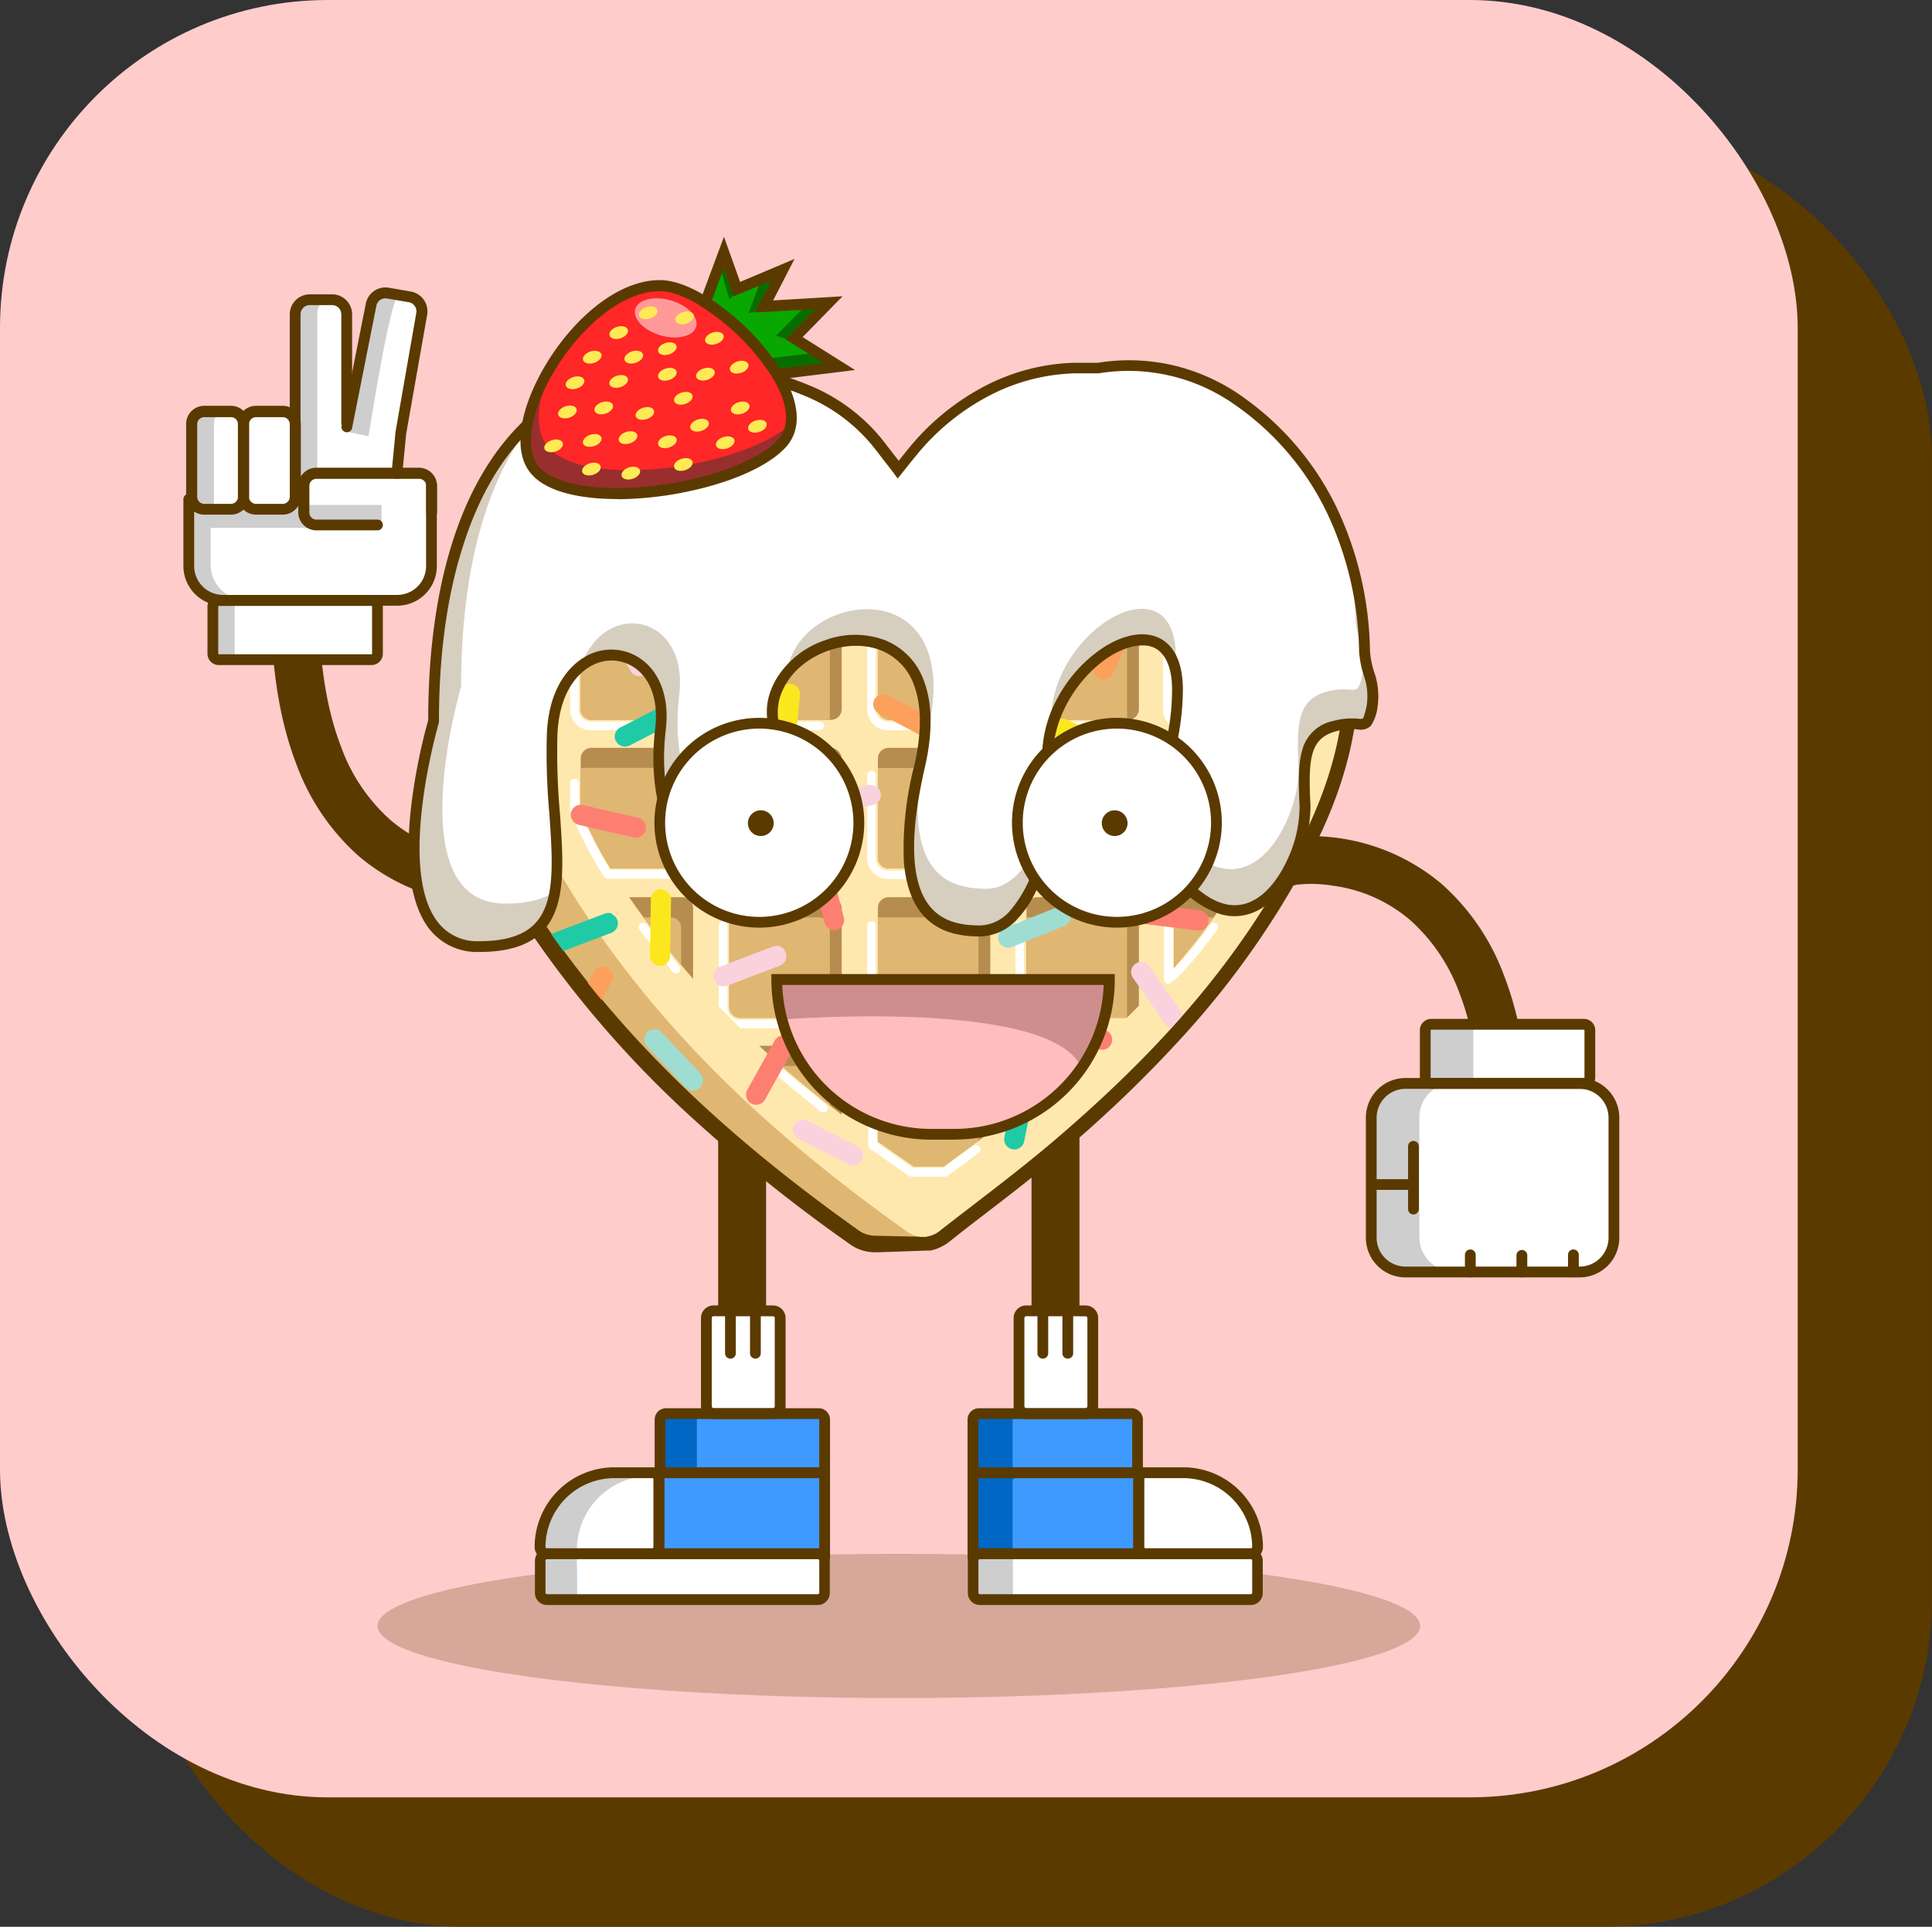 <svg xmlns="http://www.w3.org/2000/svg" xmlns:xlink="http://www.w3.org/1999/xlink" viewBox="0 0 319.49 318.69"><rect x="0" y="0" width="319.49" height="318.69" fill="#333333" stroke="none"/><defs><style>.cls-1{fill:none;}.cls-2{isolation:isolate;}.cls-3{fill:#5b3a00;}.cls-4{clip-path:url(#clip-path);}.cls-5{fill:#fcc;}.cls-6{opacity:0.25;}.cls-7{clip-path:url(#clip-path-2);}.cls-8{fill:#0067c4;}.cls-9{fill:#a33131;}.cls-10{fill:#cecece;}.cls-11{fill:#3e9aff;}.cls-12{fill:#fff;}.cls-13{clip-path:url(#clip-path-3);}.cls-14{fill:#e0b673;}.cls-15{fill:#ffe8ae;}.cls-16{clip-path:url(#clip-path-4);}.cls-17{fill:#b78d4f;}.cls-18{mix-blend-mode:multiply;}.cls-19{clip-path:url(#clip-path-5);}.cls-20{fill:#fd7bb3;}.cls-21{fill:#9fddd2;}.cls-22{fill:#fca05c;}.cls-23{fill:#fd7f71;}.cls-24{fill:#fce71f;}.cls-25{fill:#20caa6;}.cls-26{fill:#f9d2de;}.cls-27{fill:#231f20;}.cls-28{clip-path:url(#clip-path-6);}.cls-29{clip-path:url(#clip-path-7);}.cls-30{clip-path:url(#clip-path-8);}.cls-31{fill:#d6cebf;}.cls-32{clip-path:url(#clip-path-9);}.cls-33{fill:#086d00;}.cls-34{fill:#09a800;}.cls-35{clip-path:url(#clip-path-10);}.cls-36{fill:#992e2e;}.cls-37{fill:#ff2727;}.cls-38{fill:#ffea55;}.cls-39{fill:#f99;}.cls-40{clip-path:url(#clip-path-11);}.cls-41{fill:#ffbdbd;}.cls-42{fill:#ce8e8e;}</style><clipPath id="clip-path"><rect class="cls-1" width="297.28" height="297.28" rx="54.22" transform="translate(297.28 297.28) rotate(180)"/></clipPath><clipPath id="clip-path-2"><path class="cls-1" d="M136.37,242.6v-7.8a1,1,0,0,0-1-1H110.14a1,1,0,0,0-1,1v7.8a1,1,0,0,0,1,1H109v1.1a1.1,1.1,0,0,0-1.1-1.1h-6.26a12.33,12.33,0,0,0-12.29,12.29h0A1.09,1.09,0,0,0,90.41,257h0a1.15,1.15,0,0,0-1.14,1.15v5.31a1.15,1.15,0,0,0,1.14,1.15h44.76a1.15,1.15,0,0,0,1.15-1.15v-5.31a1.15,1.15,0,0,0-1.15-1.15h1.15V243.59h-1A1,1,0,0,0,136.37,242.6Z"/></clipPath><clipPath id="clip-path-3"><path class="cls-1" d="M161.9,243.59h-1V257h1.14a1.15,1.15,0,0,0-1.14,1.15v5.31a1.15,1.15,0,0,0,1.14,1.15h44.77a1.15,1.15,0,0,0,1.14-1.15v-5.31a1.15,1.15,0,0,0-1.14-1.15h0a1.09,1.09,0,0,0,1.1-1.09h0a12.33,12.33,0,0,0-12.29-12.29h-6.26a1.1,1.1,0,0,0-1.1,1.1v-1.1h-1.17a1,1,0,0,0,1-1v-7.8a1,1,0,0,0-1-1H161.9a1,1,0,0,0-1,1v7.8A1,1,0,0,0,161.9,243.59Z"/></clipPath><clipPath id="clip-path-4"><path class="cls-1" d="M153.39,96.69c2-2.46,3.87-4.92,5.86-7.3C169.6,77,188.11,67.87,200.54,76.45,212.31,84.6,215,103,214.61,117.67c-.29,11.13-5.06,20.56-10.78,29.49-8.37,13-19.15,23.53-30.8,33-5.45,4.44-11.19,8.46-16.83,12.63a4.09,4.09,0,0,1-5.06.14c-16.43-11.09-31.65-23.7-43.89-40.07-5.82-7.78-11-16-13.49-25.77-4.32-16.75-.54-40.74,12.06-49.7,11.17-7.94,30.46-1.94,41.86,11.68C149.66,91.47,151.42,94.06,153.39,96.69Z"/></clipPath><clipPath id="clip-path-5"><path class="cls-1" d="M203.86,70.46A29.59,29.59,0,0,0,181.2,65h-3.69c-9.59.21-19.18,5.1-26.29,14.07q-1.2,1.51-2.37,3.06c-.93-1.32-1.86-2.6-2.84-3.84C137,67,124.78,63.25,113.87,65.2v-.4a32.94,32.94,0,0,0-21.4,6.63c-14.39,10.79-21,32.92-16,53.09,2.89,11.78,8.75,21.65,15.4,31,14,19.7,31.36,34.69,50.12,48a4.81,4.81,0,0,0,2.68,1h.8l8-.3h.13a5.22,5.22,0,0,0,2.19-1.06c6.44-5,13-9.87,19.22-15.22,13.31-11.42,25.62-24.06,35.17-39.76,6.54-10.75,12-22.1,12.32-35.5C222.89,95,217.31,80.27,203.86,70.46Z"/></clipPath><clipPath id="clip-path-6"><path class="cls-1" d="M232.43,179.19h4.25a1,1,0,0,1-1-1V170.4a1,1,0,0,1,1-1h25.24a1,1,0,0,1,1,1v7.81a1,1,0,0,1-1,1h-.7a5.68,5.68,0,0,1,5.67,5.67v19.86a5.68,5.68,0,0,1-5.67,5.67H232.43a5.68,5.68,0,0,1-5.67-5.67V184.86A5.68,5.68,0,0,1,232.43,179.19Z"/></clipPath><clipPath id="clip-path-7"><path class="cls-1" d="M31.12,82.81V93.72a5.77,5.77,0,0,0,4.64,5.66,1.09,1.09,0,0,0-.66,1v7.8a1.09,1.09,0,0,0,1.09,1.09H61.43a1.09,1.09,0,0,0,1.09-1.09v-7.8a1.09,1.09,0,0,0-.47-.89h3.63a5.78,5.78,0,0,0,5.77-5.77V80.46a2.16,2.16,0,0,0-2.16-2.16H65.74l.65-6.56,3.43-19.69a2.48,2.48,0,0,0-.42-1.89,2.55,2.55,0,0,0-1.63-1l-3.62-.63a2.53,2.53,0,0,0-2.92,2.06l-3.8,19.16V52.13a2.53,2.53,0,0,0-2.52-2.53H51.24a2.53,2.53,0,0,0-2.53,2.53V69.36a2.14,2.14,0,0,0-2-1.26H42.34a2.16,2.16,0,0,0-2.08,1.57,2.15,2.15,0,0,0-2.07-1.57H33.78a2.16,2.16,0,0,0-2.16,2.16v12a2.19,2.19,0,0,0,.3,1.1Z"/></clipPath><clipPath id="clip-path-8"><path class="cls-1" d="M225.7,107.66c-.44-16.72-7.15-31.85-20.9-41.47a31.23,31.23,0,0,0-23.16-5.36h-3.77c-9.81.21-19.61,5-26.88,13.81-.82,1-1.62,2-2.42,3-.95-1.29-1.9-2.55-2.9-3.76C136.46,62.76,124,59.11,112.81,61v-.39a34.63,34.63,0,0,0-21.88,6.51C76.22,77.73,71.7,98.92,71.7,119.23c0,0-11,37.33,7.6,37.33s11.24-17.08,12-35.09,19.82-16.66,18-.87,5.42,28.14,17.08,17.41-3.21-15.19,3-25.45,28.55-10.77,22.79,14.27S155.81,154,162.21,154s12.5-10.38,11.09-27.18,21.45-30.35,21.45-12.72-10.95,20,1.35,32.34,20.15-5.69,19.76-13.21-.19-11.77,4.84-13.13,5.23,1.55,6.25-3.29C227.65,113.51,225.78,110.73,225.7,107.66Z"/></clipPath><clipPath id="clip-path-9"><path class="cls-1" d="M116.62,50.05l3.08-8.28,2.17,6,7.63-3.22-3.13,6.07,10.72-.61L131.32,56l7.48,4.7-10.36,1.24A38.76,38.76,0,0,0,116.62,50.05Z"/></clipPath><clipPath id="clip-path-10"><path class="cls-1" d="M109.14,47.27c8.77,0,27.16,18.3,20.17,26S95.21,85,88.58,78,96.12,47.19,109.14,47.27Z"/></clipPath><clipPath id="clip-path-11"><path class="cls-1" d="M128.37,162.3h55a0,0,0,0,1,0,0v.07a25.52,25.52,0,0,1-25.52,25.52h-4a25.52,25.52,0,0,1-25.52-25.52v-.07A0,0,0,0,1,128.37,162.3Z"/></clipPath></defs><g class="cls-2"><g id="Layer_2" data-name="Layer 2"><g id="Layer_1-2" data-name="Layer 1"><rect class="cls-3" x="22.21" y="21.41" width="297.28" height="297.28" rx="54.22" transform="translate(341.69 340.09) rotate(180)"/><g class="cls-4"><rect class="cls-5" width="297.28" height="297.28" transform="translate(297.28 297.28) rotate(180)"/><g class="cls-6"><ellipse class="cls-3" cx="148.64" cy="268.93" rx="86.21" ry="11.93"/></g><path class="cls-3" d="M174.58,240.1a4,4,0,0,1-4-4V181.53a4,4,0,0,1,7.93,0v54.61A4,4,0,0,1,174.58,240.1Z"/><path class="cls-3" d="M122.76,241.16a4,4,0,0,1-4-4V181.53a4,4,0,0,1,7.93,0V237.2A4,4,0,0,1,122.76,241.16Z"/><g class="cls-7"><rect class="cls-8" x="109.15" y="234.52" width="27.22" height="9.78"/><path class="cls-9" d="M108.92,244.3h26.36a1.1,1.1,0,0,1,1.1,1.1V264a1.1,1.1,0,0,1-1.1,1.1H90.41a1.1,1.1,0,0,1-1.1-1.1v-.06a19.6,19.6,0,0,1,19.6-19.6Z"/><rect class="cls-10" x="89.32" y="257.69" width="47.05" height="7.6"/><path class="cls-10" d="M101.57,244.3h6.3a1.1,1.1,0,0,1,1.1,1.1v11.2a1.1,1.1,0,0,1-1.1,1.1H90.41a1.1,1.1,0,0,1-1.1-1.1v0a12.26,12.26,0,0,1,12.26-12.26Z"/><rect class="cls-11" x="115.24" y="234.28" width="27.22" height="9.78"/><path class="cls-11" d="M141.36,264.81H96.5a1.1,1.1,0,0,1-1.1-1.1h0c0-10.8-.27-19.65,19.65-19.65h26.31a1.11,1.11,0,0,1,1.1,1.1v18.55A1.1,1.1,0,0,1,141.36,264.81Z"/><rect class="cls-12" x="95.4" y="257.45" width="47.05" height="7.6"/><path class="cls-12" d="M107.66,244.06h.26a1.1,1.1,0,0,1,1.1,1.1v11.2a1.1,1.1,0,0,1-1.1,1.1H96.5a1.1,1.1,0,0,1-1.1-1.1v0a12.26,12.26,0,0,1,12.26-12.26Z"/></g><path class="cls-3" d="M135.38,244.48H110.14a1.88,1.88,0,0,1-1.88-1.88v-7.8a1.88,1.88,0,0,1,1.88-1.88h25.24a1.88,1.88,0,0,1,1.88,1.88v7.8A1.88,1.88,0,0,1,135.38,244.48Zm-25.24-9.78a.1.1,0,0,0-.1.1v7.8a.11.11,0,0,0,.1.1h25.24a.11.11,0,0,0,.1-.1v-7.8a.1.1,0,0,0-.1-.1Z"/><path class="cls-3" d="M135.22,265.47H90.46a2,2,0,0,1-2-2v-5.31a2,2,0,0,1,2-2h44.76a2,2,0,0,1,2,2v5.31A2,2,0,0,1,135.22,265.47Zm-44.76-7.6a.25.25,0,0,0-.25.25v5.31a.25.25,0,0,0,.25.25h44.76a.26.26,0,0,0,.26-.25v-5.31a.26.26,0,0,0-.26-.25Z"/><path class="cls-3" d="M107.87,257.87H90.41a2,2,0,0,1-2-2,13.2,13.2,0,0,1,13.19-13.18h6.26a2,2,0,0,1,2,2v11.19A2,2,0,0,1,107.87,257.87Zm-6.26-13.39a11.41,11.41,0,0,0-11.4,11.4.2.2,0,0,0,.2.2h17.46a.21.21,0,0,0,.21-.2V244.69a.21.21,0,0,0-.21-.21Z"/><path class="cls-3" d="M137.26,257.87H108.08V242.7h29.18Zm-27.4-1.79h25.62v-11.6H109.86Z"/><g class="cls-13"><rect class="cls-8" x="160.91" y="234.52" width="27.22" height="9.78" transform="translate(349.03 478.83) rotate(180)"/><path class="cls-8" d="M162,244.3h44.86a1.1,1.1,0,0,1,1.1,1.1V264a1.1,1.1,0,0,1-1.1,1.1H180.51a19.6,19.6,0,0,1-19.6-19.6v-.06a1.1,1.1,0,0,1,1.1-1.1Z" transform="translate(368.87 509.36) rotate(-180)"/><rect class="cls-10" x="160.91" y="257.69" width="47.05" height="7.6" transform="translate(368.87 522.98) rotate(-180)"/><path class="cls-10" d="M189.4,244.3h17.46a1.1,1.1,0,0,1,1.1,1.1v11.2a1.1,1.1,0,0,1-1.1,1.1h-6.3a12.26,12.26,0,0,1-12.26-12.26v0A1.1,1.1,0,0,1,189.4,244.3Z" transform="translate(396.27 501.99) rotate(-180)"/><rect class="cls-11" x="167.45" y="234.28" width="27.22" height="9.78" transform="translate(362.12 478.34) rotate(180)"/><path class="cls-11" d="M168.55,264.81h44.86a1.1,1.1,0,0,0,1.1-1.1h0c0-10.8.26-19.65-19.66-19.65h-26.3a1.11,1.11,0,0,0-1.1,1.1v18.55A1.1,1.1,0,0,0,168.55,264.81Z"/><rect class="cls-12" x="167.45" y="257.45" width="47.05" height="7.6" transform="translate(381.96 522.5) rotate(-180)"/><path class="cls-12" d="M189.18,244.06H207a1.1,1.1,0,0,1,1.1,1.1v11.2a1.1,1.1,0,0,1-1.1,1.1h-6.67a12.26,12.26,0,0,1-12.26-12.26v0a1.1,1.1,0,0,1,1.1-1.1Z" transform="translate(396.18 501.51) rotate(180)"/></g><path class="cls-3" d="M187.14,244.48H161.9A1.88,1.88,0,0,1,160,242.6v-7.8a1.88,1.88,0,0,1,1.88-1.88h25.24A1.88,1.88,0,0,1,189,234.8v7.8A1.88,1.88,0,0,1,187.14,244.48ZM161.9,234.7a.09.09,0,0,0-.1.1v7.8a.1.1,0,0,0,.1.1h25.24a.1.1,0,0,0,.09-.1v-7.8a.09.09,0,0,0-.09-.1Z"/><path class="cls-3" d="M206.82,265.47H162.05a2,2,0,0,1-2-2v-5.31a2,2,0,0,1,2-2h44.77a2,2,0,0,1,2,2v5.31A2,2,0,0,1,206.82,265.47Zm-44.77-7.6a.25.25,0,0,0-.25.25v5.31a.25.25,0,0,0,.25.25h44.77a.25.25,0,0,0,.25-.25v-5.31a.25.25,0,0,0-.25-.25Z"/><path class="cls-3" d="M206.86,257.87H189.41a2,2,0,0,1-2-2V244.69a2,2,0,0,1,2-2h6.26a13.19,13.19,0,0,1,13.18,13.18A2,2,0,0,1,206.86,257.87Zm-17.45-13.39a.21.21,0,0,0-.21.21v11.19a.21.21,0,0,0,.21.2h17.45a.2.2,0,0,0,.21-.2,11.41,11.41,0,0,0-11.4-11.4Z"/><path class="cls-3" d="M189.2,257.87H160V242.7H189.2Zm-27.4-1.79h25.62v-11.6H161.8Z"/><rect class="cls-12" x="116.81" y="216.83" width="12.2" height="16.97"/><path class="cls-3" d="M127.83,234.7H118a2.08,2.08,0,0,1-2.08-2.08V218a2.08,2.08,0,0,1,2.08-2.08h9.83a2.09,2.09,0,0,1,2.08,2.08v14.6A2.08,2.08,0,0,1,127.83,234.7Zm-9.83-17a.3.3,0,0,0-.3.29v14.6a.31.31,0,0,0,.3.3h9.83a.3.3,0,0,0,.29-.3V218a.29.29,0,0,0-.29-.29Z"/><rect class="cls-12" x="168.51" y="216.83" width="12.2" height="16.97"/><path class="cls-3" d="M179.52,234.7H169.7a2.08,2.08,0,0,1-2.08-2.08V218a2.08,2.08,0,0,1,2.08-2.08h9.82A2.08,2.08,0,0,1,181.6,218v14.6A2.08,2.08,0,0,1,179.52,234.7Zm-9.82-17a.29.29,0,0,0-.3.29v14.6a.3.3,0,0,0,.3.3h9.82a.31.31,0,0,0,.3-.3V218a.3.3,0,0,0-.3-.29Z"/><line class="cls-12" x1="120.79" y1="216.87" x2="120.79" y2="223.83"/><path class="cls-3" d="M120.79,224.72a.89.89,0,0,1-.89-.89v-7a.89.89,0,1,1,1.78,0v7A.89.89,0,0,1,120.79,224.72Z"/><line class="cls-12" x1="124.92" y1="216.87" x2="124.92" y2="223.83"/><path class="cls-3" d="M124.92,224.72a.89.89,0,0,1-.89-.89v-7a.89.89,0,1,1,1.78,0v7A.89.89,0,0,1,124.92,224.72Z"/><line class="cls-12" x1="172.45" y1="216.87" x2="172.45" y2="223.83"/><path class="cls-3" d="M172.45,224.72a.89.89,0,0,1-.89-.89v-7a.89.89,0,0,1,1.78,0v7A.89.89,0,0,1,172.45,224.72Z"/><line class="cls-12" x1="176.58" y1="216.87" x2="176.58" y2="223.83"/><path class="cls-3" d="M176.58,224.72a.89.89,0,0,1-.89-.89v-7a.89.89,0,0,1,1.78,0v7A.89.89,0,0,1,176.58,224.72Z"/><path class="cls-3" d="M203.73,70.68a29.58,29.58,0,0,0-22.65-5.45h-3.69c-9.6.22-19.19,5.11-26.3,14.07q-1.2,1.51-2.37,3.06c-.92-1.32-1.85-2.6-2.84-3.84-9-11.34-21.23-15.06-32.13-13.11V65a32.83,32.83,0,0,0-21.41,6.63c-14.39,10.78-21,32.91-16,53.08,2.89,11.79,8.75,21.66,15.4,31,14,19.7,31.37,34.69,50.12,48a4.91,4.91,0,0,0,2.69,1h.79l8-.3h.12a5.17,5.17,0,0,0,2.19-1.06c6.44-5,13-9.87,19.23-15.21,13.31-11.43,25.61-24.07,35.17-39.77,6.54-10.75,12-22.1,12.32-35.5C222.76,95.24,217.18,80.49,203.73,70.68Z"/><path class="cls-3" d="M145.34,207.12h-.89a7.05,7.05,0,0,1-4-1.4,261.88,261.88,0,0,1-27.09-21.83,174.58,174.58,0,0,1-23.57-26.76c-6-8.48-12.6-18.9-15.77-31.83A60,60,0,0,1,74.84,94a52.35,52.35,0,0,1,6.28-13.62,42,42,0,0,1,9.82-10.6,35.11,35.11,0,0,1,23-7.09l1.63.11a34,34,0,0,1,15.82,2,38.11,38.11,0,0,1,16.36,12.26l1.07,1.4.49-.61a40.91,40.91,0,0,1,12.95-10.93,33.71,33.71,0,0,1,14.38-4l.05,0h4.23a31.52,31.52,0,0,1,12.36.41A32.6,32.6,0,0,1,205.1,68.8a45.38,45.38,0,0,1,15.28,19.14c3.07,7.24,4.51,15.67,4.28,25.06-.36,14.56-6.61,26.7-12.66,36.65a143.28,143.28,0,0,1-16.45,21.84A210.69,210.69,0,0,1,176.36,190c-4.63,4-9.49,7.72-14.19,11.33-1.69,1.3-3.42,2.63-5.12,4a7.59,7.59,0,0,1-3.17,1.51l-.16,0-.34,0Zm-.8-4.66h.72l7.84-.29a3.28,3.28,0,0,0,1.08-.58c1.71-1.34,3.46-2.68,5.15-4,4.65-3.58,9.46-7.28,14-11.17a205.62,205.62,0,0,0,18.78-18.08A138.11,138.11,0,0,0,208,147.23a99.78,99.78,0,0,0,8.3-16.37,53.83,53.83,0,0,0,3.68-18c.44-17.89-5.49-31.46-17.64-40.31a28.21,28.21,0,0,0-10.18-4.73,27.22,27.22,0,0,0-10.72-.32l-.19,0h-3.83a29.12,29.12,0,0,0-13,3.48,36.38,36.38,0,0,0-11.48,9.71c-.71.88-1.45,1.84-2.35,3l-1.92,2.53-1.83-2.6c-1.08-1.53-1.93-2.68-2.76-3.73A33.45,33.45,0,0,0,129.7,69.17a29.32,29.32,0,0,0-15.54-1.45l-2.74.48v-.9a28.86,28.86,0,0,0-8.29,1.39,31.92,31.92,0,0,0-9.39,4.83A37.09,37.09,0,0,0,85,82.94,47.9,47.9,0,0,0,79.3,95.35a55.72,55.72,0,0,0-.74,28.83c3,12.18,9.28,22.12,15,30.24a170.09,170.09,0,0,0,23,26.05,257.37,257.37,0,0,0,26.61,21.45A2.69,2.69,0,0,0,144.54,202.46Z"/><path class="cls-14" d="M195.72,70.51a30.9,30.9,0,0,0-8-4.23l.41-1.65H177.39c-9.6.22-19.19,5.11-26.3,14.08-2.27,2.86-4.44,5.83-6.69,8.78-2.25-3.17-4.26-6.28-6.52-9.14A35.86,35.86,0,0,0,122.2,66.7V64.83h-8.8a31.7,31.7,0,0,0-21.06,6.23C78,81.85,71.36,104,76.3,124.14c2.89,11.79,8.75,21.66,15.4,31,14,19.7,31.37,34.89,50.12,48.24a4.82,4.82,0,0,0,2.69,1h0l8.79.2,1.7-7.05c4-3.08,8-6.2,11.83-9.5C180.14,176.61,192.44,164,202,148.27c6.54-10.75,12-22.1,12.32-35.5C214.76,95.07,209.17,80.32,195.72,70.51Z"/><path class="cls-15" d="M152.41,87.67c2.24-3,4.42-5.92,6.69-8.78,11.81-14.89,30.44-18.55,44.63-8.2,13.45,9.8,19,24.55,18.6,42.25-.33,13.4-5.78,24.75-12.32,35.5-9.56,15.7-21.86,28.34-35.17,39.77-6.23,5.34-12.79,10.19-19.23,15.21a4.47,4.47,0,0,1-5.78.17c-18.75-13.35-36.14-28.54-50.12-48.24-6.65-9.37-12.51-19.25-15.4-31-4.94-20.17,1.65-42.3,16-53.08,12.76-9.57,32.51-9.1,45.53,7.29C148.15,81.39,150.16,84.51,152.41,87.67Z"/><g class="cls-16"><rect class="cls-17" x="96.03" y="74.7" width="18.59" height="19.94" rx="1.76"/><rect class="cls-17" x="120.6" y="74.7" width="18.59" height="19.94" rx="1.76"/><rect class="cls-17" x="145.17" y="74.7" width="18.59" height="19.94" rx="1.76"/><rect class="cls-17" x="169.75" y="74.7" width="18.59" height="19.94" rx="1.76"/><path class="cls-14" d="M110.9,78H96V92.91a1.76,1.76,0,0,0,1.76,1.76h14.88V79.79A1.76,1.76,0,0,0,110.9,78Z"/><path class="cls-14" d="M128.93,78H120.6V92.91a1.76,1.76,0,0,0,1.76,1.76h14.87V83.26C137.23,82.29,129.9,78,128.93,78Z"/><path class="cls-14" d="M160.05,78H145.17V92.91a1.76,1.76,0,0,0,1.76,1.76h14.88V79.79A1.76,1.76,0,0,0,160.05,78Z"/><path class="cls-14" d="M184.62,78H169.74V92.91a1.76,1.76,0,0,0,1.76,1.76h14.88V79.79A1.76,1.76,0,0,0,184.62,78Z"/><path class="cls-12" d="M111,96.37H97.7a3.44,3.44,0,0,1-3.43-3.43V79.29a.72.72,0,1,1,1.43,0V92.94a2,2,0,0,0,2,2H111a.72.72,0,0,1,0,1.43Z"/><path class="cls-12" d="M135.57,96.37H122.29a3.44,3.44,0,0,1-3.43-3.43V79.29a.72.72,0,1,1,1.43,0V92.94a2,2,0,0,0,2,2h13.28a.72.72,0,1,1,0,1.43Z"/><path class="cls-12" d="M184.64,96.37H171.36a3.44,3.44,0,0,1-3.44-3.43V83.25a.72.72,0,0,1,1.43,0v9.69a2,2,0,0,0,2,2h13.28a.72.72,0,1,1,0,1.43Z"/><rect class="cls-17" x="194.15" y="74.7" width="18.59" height="19.94" rx="1.76"/><path class="cls-14" d="M198.12,78c-1.3-.71-4,0-4,0V92.91a1.76,1.76,0,0,0,1.76,1.76H209.2C208.17,89.05,202.46,80.4,198.12,78Z"/><path class="cls-12" d="M209.05,96.37H195.76a3.44,3.44,0,0,1-3.43-3.43V79.29a.72.72,0,1,1,1.43,0V92.94a2,2,0,0,0,2,2h13.29a.72.72,0,0,1,0,1.43Z"/><rect class="cls-17" x="120.6" y="123.69" width="18.59" height="19.94" rx="1.76"/><rect class="cls-17" x="96.03" y="123.69" width="18.59" height="19.94" rx="1.76"/><rect class="cls-17" x="96.03" y="99.12" width="18.59" height="19.94" rx="1.76"/><rect class="cls-17" x="120.6" y="99.12" width="18.59" height="19.94" rx="1.76"/><rect class="cls-17" x="169.75" y="123.69" width="18.59" height="19.94" rx="1.76"/><rect class="cls-17" x="145.17" y="99.12" width="18.59" height="19.94" rx="1.76"/><rect class="cls-17" x="145.17" y="123.69" width="18.59" height="19.94" rx="1.76"/><rect class="cls-17" x="169.75" y="99.12" width="18.59" height="19.94" rx="1.76"/><path class="cls-14" d="M122.36,143.66h14.87V128.78a1.76,1.76,0,0,0-1.76-1.76H120.6V141.9A1.76,1.76,0,0,0,122.36,143.66Z"/><path class="cls-14" d="M97.78,143.66h14.88V128.78A1.76,1.76,0,0,0,110.9,127H96V141.9A1.76,1.76,0,0,0,97.78,143.66Z"/><path class="cls-14" d="M110.9,102.45H96v14.87a1.76,1.76,0,0,0,1.76,1.76h14.88V104.21A1.76,1.76,0,0,0,110.9,102.45Z"/><path class="cls-14" d="M135.47,102.45H120.6v14.87a1.75,1.75,0,0,0,1.76,1.76h14.87V104.21A1.76,1.76,0,0,0,135.47,102.45Z"/><path class="cls-14" d="M171.5,143.66h14.88V128.78a1.76,1.76,0,0,0-1.76-1.76H169.74V141.9A1.76,1.76,0,0,0,171.5,143.66Z"/><path class="cls-14" d="M160.05,102.45H145.17v14.87a1.76,1.76,0,0,0,1.76,1.76h14.88V104.21A1.76,1.76,0,0,0,160.05,102.45Z"/><path class="cls-14" d="M146.93,143.66h14.88V128.78a1.76,1.76,0,0,0-1.76-1.76H145.17V141.9A1.76,1.76,0,0,0,146.93,143.66Z"/><path class="cls-14" d="M184.62,102.45H169.74v14.87a1.76,1.76,0,0,0,1.76,1.76h14.88V104.21A1.76,1.76,0,0,0,184.62,102.45Z"/><path class="cls-12" d="M111,120.78H97.7a3.43,3.43,0,0,1-3.43-3.43V103.7a.72.72,0,0,1,1.43,0v13.65a2,2,0,0,0,2,2H111a.71.71,0,0,1,0,1.42Z"/><path class="cls-12" d="M135.57,120.78H122.29a3.43,3.43,0,0,1-3.43-3.43V103.7a.72.72,0,0,1,1.43,0v13.65a2,2,0,0,0,2,2h13.28a.71.71,0,1,1,0,1.42Z"/><path class="cls-12" d="M135.57,145.39H122.29a3.44,3.44,0,0,1-3.43-3.43V128.31a.72.72,0,1,1,1.43,0V142a2,2,0,0,0,2,2h13.28a.72.72,0,1,1,0,1.43Z"/><path class="cls-12" d="M160.13,120.78H146.85a3.43,3.43,0,0,1-3.44-3.43V103.7a.72.72,0,0,1,1.43,0v13.65a2,2,0,0,0,2,2h13.28a.71.71,0,1,1,0,1.42Z"/><path class="cls-12" d="M160.13,145.39H146.85a3.44,3.44,0,0,1-3.44-3.43V128.31a.72.72,0,1,1,1.43,0V142a2,2,0,0,0,2,2h13.28a.72.72,0,0,1,0,1.43Z"/><path class="cls-12" d="M184.64,120.78H171.36a3.43,3.43,0,0,1-3.44-3.43V103.7a.72.72,0,0,1,1.43,0v13.65a2,2,0,0,0,2,2h13.28a.71.71,0,1,1,0,1.42Z"/><path class="cls-12" d="M184.64,145.39H171.36a3.44,3.44,0,0,1-3.44-3.43V128.31a.72.72,0,1,1,1.43,0V142a2,2,0,0,0,2,2h13.28a.72.72,0,1,1,0,1.43Z"/><rect class="cls-17" x="194.15" y="123.69" width="18.59" height="19.94" rx="1.76"/><rect class="cls-17" x="194.15" y="99.12" width="18.59" height="19.94" rx="1.76"/><path class="cls-14" d="M195.91,143.66h8.73c2.89-3.88,6.14-11.74,6.14-11.74v-3.14A1.76,1.76,0,0,0,209,127H194.15V141.9A1.76,1.76,0,0,0,195.91,143.66Z"/><path class="cls-14" d="M209,102.45H194.15v14.87a1.76,1.76,0,0,0,1.76,1.76h14.87V104.21A1.76,1.76,0,0,0,209,102.45Z"/><path class="cls-12" d="M209.05,120.78H195.76a3.43,3.43,0,0,1-3.43-3.43V103.7a.72.72,0,0,1,1.43,0v13.65a2,2,0,0,0,2,2h13.29a.71.71,0,0,1,0,1.42Z"/><path class="cls-12" d="M203.1,145.39h-7.34a3.44,3.44,0,0,1-3.43-3.43V128.31a.72.72,0,1,1,1.43,0V142a2,2,0,0,0,2,2h7.34a.72.72,0,1,1,0,1.43Z"/><rect class="cls-17" x="120.6" y="172.97" width="18.59" height="19.94" rx="1.76"/><rect class="cls-17" x="96.03" y="172.97" width="18.59" height="19.94" rx="1.76"/><rect class="cls-17" x="96.03" y="148.4" width="18.59" height="19.94" rx="1.76"/><rect class="cls-17" x="120.6" y="148.4" width="18.59" height="19.94" rx="1.76"/><rect class="cls-17" x="169.75" y="172.97" width="18.59" height="19.94" rx="1.76"/><rect class="cls-17" x="145.17" y="148.4" width="18.59" height="19.94" rx="1.76"/><rect class="cls-17" x="145.17" y="172.97" width="18.59" height="19.94" rx="1.76"/><rect class="cls-17" x="169.75" y="148.4" width="18.59" height="19.94" rx="1.76"/><path class="cls-14" d="M122.36,192.94h14.87V178.06a1.76,1.76,0,0,0-1.76-1.76H120.6v14.88A1.76,1.76,0,0,0,122.36,192.94Z"/><path class="cls-14" d="M97.78,192.94h14.88V178.06a1.76,1.76,0,0,0-1.76-1.76H96v14.88A1.76,1.76,0,0,0,97.78,192.94Z"/><path class="cls-14" d="M110.9,151.73H96v14.88a1.76,1.76,0,0,0,1.76,1.76h14.88V153.49A1.76,1.76,0,0,0,110.9,151.73Z"/><path class="cls-14" d="M135.47,151.73H120.6v14.88a1.76,1.76,0,0,0,1.76,1.76h14.87V153.49A1.76,1.76,0,0,0,135.47,151.73Z"/><path class="cls-14" d="M171.5,192.94h14.88V178.06a1.76,1.76,0,0,0-1.76-1.76H169.74v14.88A1.76,1.76,0,0,0,171.5,192.94Z"/><path class="cls-14" d="M160.05,151.73H145.17v14.88a1.76,1.76,0,0,0,1.76,1.76h14.88V153.49A1.76,1.76,0,0,0,160.05,151.73Z"/><path class="cls-14" d="M146.93,192.94h14.88V178.06a1.76,1.76,0,0,0-1.76-1.76H145.17v14.88A1.76,1.76,0,0,0,146.93,192.94Z"/><path class="cls-14" d="M184.62,151.73H169.74v14.88a1.76,1.76,0,0,0,1.76,1.76h14.88V153.49A1.76,1.76,0,0,0,184.62,151.73Z"/><path class="cls-12" d="M111,170.07H97.7a3.44,3.44,0,0,1-3.43-3.44V153a.72.72,0,0,1,1.43,0v13.65a2,2,0,0,0,2,2H111a.72.72,0,0,1,0,1.43Z"/><path class="cls-12" d="M111,194.67H97.7a3.44,3.44,0,0,1-3.43-3.43V177.59a.72.72,0,1,1,1.43,0v13.65a2,2,0,0,0,2,2H111a.72.72,0,0,1,0,1.43Z"/><path class="cls-12" d="M135.57,170.07H122.29a3.44,3.44,0,0,1-3.43-3.44V153a.72.72,0,0,1,1.43,0v13.65a2,2,0,0,0,2,2h13.28a.72.72,0,1,1,0,1.43Z"/><path class="cls-12" d="M135.57,194.67H122.29a3.44,3.44,0,0,1-3.43-3.43V177.59a.72.72,0,1,1,1.43,0v13.65a2,2,0,0,0,2,2h13.28a.72.72,0,1,1,0,1.43Z"/><path class="cls-12" d="M160.13,170.07H146.85a3.44,3.44,0,0,1-3.44-3.44V153a.72.72,0,0,1,1.43,0v13.65a2,2,0,0,0,2,2h13.28a.72.72,0,0,1,0,1.43Z"/><path class="cls-12" d="M182.66,170.07h-11.3a3.44,3.44,0,0,1-3.44-3.44V153a.72.72,0,0,1,1.43,0v13.65a2,2,0,0,0,2,2h11.3a.72.72,0,0,1,0,1.43Z"/><rect class="cls-17" x="194.15" y="172.97" width="18.59" height="19.94" rx="1.76"/><rect class="cls-17" x="194.15" y="148.4" width="18.59" height="19.94" rx="1.76"/><path class="cls-14" d="M195.91,192.94h14.87V178.06A1.76,1.76,0,0,0,209,176.3H194.15v14.88A1.76,1.76,0,0,0,195.91,192.94Z"/><path class="cls-14" d="M209,151.73H194.15v14.88a1.76,1.76,0,0,0,1.76,1.76h14.87V153.49A1.76,1.76,0,0,0,209,151.73Z"/><path class="cls-12" d="M209.05,194.67H195.76a3.44,3.44,0,0,1-3.43-3.43V177.59a.72.72,0,1,1,1.43,0v13.65a2,2,0,0,0,2,2h13.29a.72.72,0,0,1,0,1.43Z"/></g><path class="cls-12" d="M111.32,145.35h-10.8a.75.75,0,0,1-.62-.32,70.8,70.8,0,0,1-5.57-10.74.67.67,0,0,1-.06-.28v-4.54a.75.75,0,0,1,1.49,0v4.39a71.19,71.19,0,0,0,5.15,10h10.41a.74.74,0,0,1,.74.74A.75.75,0,0,1,111.32,145.35Z"/><path class="cls-12" d="M111.78,161a.75.75,0,0,1-.59-.29l-5.43-6.91a.73.73,0,0,1,.12-1,.75.75,0,0,1,1.05.12l5.43,6.91a.75.75,0,0,1-.12,1A.8.8,0,0,1,111.78,161Z"/><path class="cls-12" d="M136.12,184a.75.75,0,0,1-.47-.17l-7-5.77a.73.73,0,0,1-.1-1,.75.75,0,0,1,1.05-.11l7,5.77a.75.75,0,0,1,.1,1.05A.72.72,0,0,1,136.12,184Z"/><path class="cls-12" d="M156.24,194.62h-5.55a.71.71,0,0,1-.43-.14L143.88,190a.72.72,0,0,1-.31-.6V177.91a.74.74,0,1,1,1.48,0V189l5.87,4.16H156l4.93-3.64a.74.74,0,0,1,.88,1.2l-5.12,3.78A.71.71,0,0,1,156.24,194.62Z"/><path class="cls-12" d="M168.86,185.47a.87.87,0,0,1-.31-.07.76.76,0,0,1-.43-.67v-7.24a.74.74,0,0,1,.74-.74.75.75,0,0,1,.75.74v5.67l7.26-5.93a.75.75,0,0,1,1,.11.73.73,0,0,1-.11,1l-8.48,6.92A.73.73,0,0,1,168.86,185.47Z"/><path class="cls-12" d="M193.23,162.74a.73.73,0,0,1-.41-.12.77.77,0,0,1-.34-.63v-8.61a.75.75,0,0,1,.75-.74.74.74,0,0,1,.74.74v7a64.19,64.19,0,0,0,6.19-7.48.74.74,0,0,1,1-.15.75.75,0,0,1,.16,1c-5.69,7.65-7.52,8.71-7.84,8.84A.59.59,0,0,1,193.23,162.74Z"/><path class="cls-12" d="M149,96.31h-2a3.42,3.42,0,0,1-3.42-3.42V89.54a.74.74,0,0,1,1.48,0v3.35A1.94,1.94,0,0,0,147,94.83h2a.74.74,0,1,1,0,1.48Z"/><path class="cls-12" d="M161.06,96.28h-5.68a.75.75,0,0,1-.74-.75.74.74,0,0,1,.74-.74h5.68a.74.74,0,0,1,.75.74A.75.75,0,0,1,161.06,96.28Z"/><path class="cls-17" d="M145.17,86.34s2.39,2.14,6.72,8.31h-1.5s-3.75-5-5.22-6.79Z"/><g class="cls-18"><g class="cls-19"><path class="cls-20" d="M174.77,132.17a1.67,1.67,0,0,0-3.29.54l1.51,9.22a1.66,1.66,0,0,0,1.64,1.4l.28,0a1.66,1.66,0,0,0,1.37-1.91Z"/><path class="cls-21" d="M176.94,151a1.71,1.71,0,0,0-2.17-.93l-8.67,3.47a1.69,1.69,0,0,0-.92.9,1.67,1.67,0,0,0,2.16,2.2l8.67-3.47a1.66,1.66,0,0,0,.91-.89A1.63,1.63,0,0,0,176.94,151Z"/><path class="cls-22" d="M155.92,120.32a1.73,1.73,0,0,0-.82-1L146.84,115a1.7,1.7,0,0,0-2.25.7,1.67,1.67,0,0,0,.69,2.25l8.26,4.37a1.65,1.65,0,0,0,.78.2,1.68,1.68,0,0,0,1.6-2.17Z"/><path class="cls-23" d="M139.52,151.7l-2.32-9a1.67,1.67,0,0,0-3-.43,1.64,1.64,0,0,0-.18,1.26l2.32,9.05a1.67,1.67,0,0,0,1.61,1.26,1.52,1.52,0,0,0,.42-.06A1.67,1.67,0,0,0,139.52,151.7Z"/><path class="cls-24" d="M131.91,113.71a1.61,1.61,0,0,0-1.13-.6h-.16a1.66,1.66,0,0,0-1.66,1.51l-.89,9.3a1.64,1.64,0,0,0,.37,1.22,1.61,1.61,0,0,0,1.13.6h.16a1.67,1.67,0,0,0,1.66-1.52l.9-9.29A1.69,1.69,0,0,0,131.91,113.71Zm-2.18,11.34h0v0Z"/><path class="cls-25" d="M160.73,135.66a1.63,1.63,0,0,0-.86-.94,1.72,1.72,0,0,0-2.22.82L153.73,144a1.67,1.67,0,0,0,.82,2.21,1.69,1.69,0,0,0,.7.15,1.66,1.66,0,0,0,1.51-1l3.92-8.47A1.63,1.63,0,0,0,160.73,135.66Z"/><path class="cls-25" d="M123.17,193.54a1.61,1.61,0,0,0,.42-1.2,1.7,1.7,0,0,0-1.77-1.56l-9.33.56a1.68,1.68,0,0,0-1.56,1.77,1.71,1.71,0,0,0,.2.69,1.67,1.67,0,0,0,1.57.87l9.32-.56A1.64,1.64,0,0,0,123.17,193.54Z"/><path class="cls-26" d="M145.61,131.13a1.7,1.7,0,0,0-2-1.28l-9.13,2a1.73,1.73,0,0,0-1.06.73,1.62,1.62,0,0,0-.22,1.25,1.66,1.66,0,0,0,1.63,1.32,1.39,1.39,0,0,0,.35,0l9.13-2A1.67,1.67,0,0,0,145.61,131.13Z"/><path class="cls-23" d="M184.18,90.36a1.65,1.65,0,0,0-.82-1L175.11,85a1.72,1.72,0,0,0-2.26.7,1.66,1.66,0,0,0,.7,2.25l8.26,4.37a1.61,1.61,0,0,0,.77.2,1.67,1.67,0,0,0,1.6-2.16Z"/><path class="cls-23" d="M167.78,121.74l-2.31-9a1.67,1.67,0,0,0-3.06-.44,1.68,1.68,0,0,0-.18,1.26l2.32,9a1.67,1.67,0,0,0,1.62,1.26,1.84,1.84,0,0,0,.41,0A1.67,1.67,0,0,0,167.78,121.74Z"/><path class="cls-24" d="M160.18,83.74a1.65,1.65,0,0,0-1.13-.6h-.16a1.66,1.66,0,0,0-1.66,1.51l-.9,9.3a1.64,1.64,0,0,0,.38,1.22,1.61,1.61,0,0,0,1.12.6H158a1.66,1.66,0,0,0,1.66-1.51l.9-9.3A1.68,1.68,0,0,0,160.18,83.74ZM158,95.09Z"/><path class="cls-22" d="M188,101.6a1.66,1.66,0,0,0-.87-.93,1.69,1.69,0,0,0-2.21.81L181,110a1.68,1.68,0,0,0,.81,2.22,1.73,1.73,0,0,0,.7.15,1.68,1.68,0,0,0,1.52-1l3.92-8.48A1.72,1.72,0,0,0,188,101.6Z"/><path class="cls-21" d="M173.87,101.16a1.69,1.69,0,0,0-2-1.27l-9.13,2a1.71,1.71,0,0,0-1,.73,1.66,1.66,0,0,0,1.4,2.57,1.34,1.34,0,0,0,.35,0l9.13-2A1.66,1.66,0,0,0,173.87,101.16Z"/><path class="cls-25" d="M146.51,81.09a1.67,1.67,0,0,0-1.92-1.38,1.62,1.62,0,0,0-1.08.68,1.65,1.65,0,0,0-.29,1.24l1.5,9.22a1.67,1.67,0,0,0,1.65,1.4,1.24,1.24,0,0,0,.27,0A1.66,1.66,0,0,0,148,90.31Z"/><path class="cls-20" d="M151.06,101a1.71,1.71,0,0,0-2.17-.93l-8.68,3.47a1.71,1.71,0,0,0-.91.9,1.67,1.67,0,0,0,2.16,2.2l8.67-3.47a1.68,1.68,0,0,0,.93-2.17Z"/><path class="cls-21" d="M116.36,101.64l-2.32-9a1.69,1.69,0,0,0-2-1.21,1.65,1.65,0,0,0-1,.77,1.68,1.68,0,0,0-.18,1.26l2.32,9a1.67,1.67,0,0,0,1.62,1.26,2,2,0,0,0,.41,0A1.68,1.68,0,0,0,116.36,101.64Z"/><path class="cls-26" d="M137.58,85.6a1.68,1.68,0,0,0-.87-.94,1.7,1.7,0,0,0-2.21.82L130.58,94a1.67,1.67,0,0,0,.81,2.21,1.69,1.69,0,0,0,2.22-.81l3.92-8.48A1.72,1.72,0,0,0,137.58,85.6Z"/><path class="cls-22" d="M122.45,81.07a1.69,1.69,0,0,0-2-1.28l-9.13,2a1.69,1.69,0,0,0-1,.73,1.63,1.63,0,0,0-.23,1.25,1.67,1.67,0,0,0,1.63,1.32,1.34,1.34,0,0,0,.35,0l9.13-2A1.66,1.66,0,0,0,122.45,81.07Z"/><path class="cls-20" d="M178.26,69.24a1.68,1.68,0,0,0-2.35-.19l-7.11,6.06a1.67,1.67,0,0,0-.19,2.35,1.66,1.66,0,0,0,1.81.5,1.62,1.62,0,0,0,.54-.31l7.12-6.06a1.66,1.66,0,0,0,.57-1.14A1.61,1.61,0,0,0,178.26,69.24Z"/><path class="cls-24" d="M175.05,119a1.64,1.64,0,0,0-.93.88l-.06.14a1.66,1.66,0,0,0,.89,2.06l8.52,3.85a1.69,1.69,0,0,0,1.27,0,1.64,1.64,0,0,0,.93-.88l.06-.15a1.67,1.67,0,0,0-.89-2.06L176.32,119A1.65,1.65,0,0,0,175.05,119Zm10,5.72Z"/><path class="cls-23" d="M198.38,150.58l-9.27-1.13a1.69,1.69,0,0,0-1.86,1.45,1.61,1.61,0,0,0,.34,1.23,1.68,1.68,0,0,0,1.11.63l9.28,1.13a1.66,1.66,0,0,0,1.75-1,1.38,1.38,0,0,0,.1-.4A1.66,1.66,0,0,0,198.38,150.58Z"/><path class="cls-23" d="M174.44,193.39a1.63,1.63,0,0,0,.25,1.25l.09.13a1.66,1.66,0,0,0,2.22.33l7.77-5.18a1.68,1.68,0,0,0,.46-2.32l-.09-.13a1.66,1.66,0,0,0-2.22-.33l-7.77,5.19A1.64,1.64,0,0,0,174.44,193.39Zm10.17-5.49Z"/><path class="cls-23" d="M211.11,136.47a1.71,1.71,0,0,0-1.9,1.4l-1.39,9.24a1.68,1.68,0,0,0,1.4,1.9A1.68,1.68,0,0,0,211,148a1.89,1.89,0,0,0,.09-.34l1.39-9.24A1.67,1.67,0,0,0,211.11,136.47Z"/><path class="cls-22" d="M164.23,163.1a1.69,1.69,0,0,0-2.13,1L159,172.92a1.67,1.67,0,0,0,2.83,1.66,1.77,1.77,0,0,0,.32-.55l3.11-8.8a1.65,1.65,0,0,0-1-2.13Z"/><path class="cls-26" d="M129.09,156.57a1.67,1.67,0,0,0-1.28,0l-8.73,3.31a1.71,1.71,0,0,0-1,2.16,1.66,1.66,0,0,0,2.15,1l8.73-3.32a1.66,1.66,0,0,0,.66-.45,1.68,1.68,0,0,0,.31-1.7A1.7,1.7,0,0,0,129.09,156.57Z"/><path class="cls-26" d="M141.83,189.61l-8.32-4.24a1.67,1.67,0,0,0-2.35,2,1.69,1.69,0,0,0,.83,1l8.33,4.23a1.66,1.66,0,0,0,2-.38,1.8,1.8,0,0,0,.24-.35A1.68,1.68,0,0,0,141.83,189.61Z"/><path class="cls-21" d="M108.27,170.23a1.65,1.65,0,0,0-1.19.46l-.11.11a1.66,1.66,0,0,0,0,2.24l6.4,6.82a1.67,1.67,0,0,0,2.35.07l.11-.12a1.66,1.66,0,0,0,0-2.24l-6.39-6.81A1.68,1.68,0,0,0,108.27,170.23Zm7.08,9.13Z"/><path class="cls-20" d="M143.79,163.08a1.67,1.67,0,0,0-1.28,0,1.69,1.69,0,0,0-.84,2.2l3.78,8.55a1.67,1.67,0,0,0,2.2.85,1.62,1.62,0,0,0,.57-.43,1.67,1.67,0,0,0,.28-1.77L144.72,164A1.67,1.67,0,0,0,143.79,163.08Z"/><path class="cls-23" d="M130.4,171.45a1.7,1.7,0,0,0-2.27.64l-4.55,8.16a1.7,1.7,0,0,0-.14,1.27,1.62,1.62,0,0,0,.79,1,1.68,1.68,0,0,0,2.06-.35,1.94,1.94,0,0,0,.21-.29l4.55-8.16A1.67,1.67,0,0,0,130.4,171.45Z"/><path class="cls-20" d="M97.26,178.74a1.67,1.67,0,0,0-2.3.53,1.65,1.65,0,0,0-.21,1.26,1.62,1.62,0,0,0,.74,1l7.92,5a1.67,1.67,0,0,0,2.13-.31,1.84,1.84,0,0,0,.17-.22,1.67,1.67,0,0,0-.53-2.3Z"/><path class="cls-26" d="M195.44,167.48l-5.36-7.66a1.7,1.7,0,0,0-2.32-.41,1.65,1.65,0,0,0-.68,1.08,1.68,1.68,0,0,0,.27,1.25l5.36,7.65a1.66,1.66,0,0,0,1.95.61,1.9,1.9,0,0,0,.37-.2A1.67,1.67,0,0,0,195.44,167.48Z"/><path class="cls-20" d="M118.29,142.4a1.67,1.67,0,0,0-2.51,1.79,1.72,1.72,0,0,0,.75,1l7.91,5a1.65,1.65,0,0,0,2.14-.31,1.25,1.25,0,0,0,.16-.22,1.66,1.66,0,0,0-.53-2.29Z"/><path class="cls-24" d="M109.32,147.07a1.7,1.7,0,0,0-1.69,1.64l-.14,9.35a1.62,1.62,0,0,0,.47,1.19,1.69,1.69,0,0,0,1.17.5,1.64,1.64,0,0,0,1.56-1,1.42,1.42,0,0,0,.13-.61l.15-9.34a1.67,1.67,0,0,0-1.65-1.7Z"/><path class="cls-25" d="M101.23,151.13a1.6,1.6,0,0,0-1.27,0l-8.74,3.32a1.7,1.7,0,0,0-1,2.15,1.66,1.66,0,0,0,2.15,1l8.73-3.31a1.71,1.71,0,0,0,.66-.46,1.66,1.66,0,0,0-.57-2.62Z"/><path class="cls-24" d="M146.4,184.4a1.63,1.63,0,0,0,0,1.28l.07.14a1.66,1.66,0,0,0,2.14.69l8.51-3.86a1.69,1.69,0,0,0,.87-.93,1.63,1.63,0,0,0-.05-1.28l-.07-.14a1.67,1.67,0,0,0-2.14-.69l-8.5,3.86A1.59,1.59,0,0,0,146.4,184.4Zm10.92-3.76Z"/><path class="cls-25" d="M171,178.33a1.65,1.65,0,0,0-1.06-.71,1.7,1.7,0,0,0-2,1.3l-1.85,9.16a1.68,1.68,0,0,0,1.31,2,1.55,1.55,0,0,0,.71,0,1.67,1.67,0,0,0,1.25-1.29l1.85-9.16A1.67,1.67,0,0,0,171,178.33Z"/><path class="cls-22" d="M100.48,160.1a1.69,1.69,0,0,0-2.27.65l-4.55,8.15a1.68,1.68,0,0,0-.15,1.28,1.63,1.63,0,0,0,.79,1,1.67,1.67,0,0,0,2.07-.35,1.87,1.87,0,0,0,.2-.29l4.55-8.16A1.67,1.67,0,0,0,100.48,160.1Z"/><path class="cls-22" d="M199,198.08a1.67,1.67,0,0,0,3-1.37l-3.83-8.52a1.67,1.67,0,0,0-1.95-.93,2.67,2.67,0,0,0-.26.09,1.65,1.65,0,0,0-.87.93,1.63,1.63,0,0,0,0,1.28Z"/><path class="cls-26" d="M192.84,89.47a1.69,1.69,0,0,0,2.33.34l7.48-5.6a1.62,1.62,0,0,0,.65-1.1,1.59,1.59,0,0,0-.31-1.23,1.68,1.68,0,0,0-1.77-.62,1.73,1.73,0,0,0-.56.28l-7.49,5.59a1.67,1.67,0,0,0-.33,2.34Z"/><path class="cls-22" d="M211.06,85.88a1.7,1.7,0,0,0,1.7-1.63l.21-9.34a1.64,1.64,0,0,0-.47-1.19,1.61,1.61,0,0,0-1.17-.52,1.68,1.68,0,0,0-1.57,1,1.8,1.8,0,0,0-.13.61l-.21,9.34a1.68,1.68,0,0,0,.46,1.19A1.65,1.65,0,0,0,211.06,85.88Z"/><path class="cls-23" d="M84.3,93.49a1.66,1.66,0,0,0,1.24.29l.16,0a1.67,1.67,0,0,0,1.21-1.89l-1.53-9.21a1.64,1.64,0,0,0-.68-1.09,1.66,1.66,0,0,0-1.24-.29l-.16,0a1.66,1.66,0,0,0-1.21,1.88l1.53,9.22A1.62,1.62,0,0,0,84.3,93.49ZM83.48,82h0v0Z"/><path class="cls-25" d="M199.14,130.82a1.69,1.69,0,0,0,2.33.34l7.48-5.6a1.61,1.61,0,0,0,.66-1.1,1.67,1.67,0,0,0-2.09-1.84,1.53,1.53,0,0,0-.56.27l-7.49,5.6a1.66,1.66,0,0,0-.33,2.33Z"/><path class="cls-23" d="M182.86,173.52a1.62,1.62,0,0,0,.92-.88l.06-.14a1.68,1.68,0,0,0-.91-2.06l-8.55-3.77a1.63,1.63,0,0,0-1.28,0,1.65,1.65,0,0,0-.92.88l-.06.15a1.66,1.66,0,0,0,.92,2l8.54,3.77A1.63,1.63,0,0,0,182.86,173.52Zm-10.09-5.63Z"/><path class="cls-24" d="M204.48,173.9a1.67,1.67,0,0,0,2.41-1.93l-2.6-9a1.68,1.68,0,0,0-2.07-1.14,1.76,1.76,0,0,0-.63.34,1.68,1.68,0,0,0-.51,1.73l2.6,9A1.7,1.7,0,0,0,204.48,173.9Z"/><path class="cls-23" d="M94.68,135.68a1.66,1.66,0,0,0,1,.74l9.1,2.09a1.71,1.71,0,0,0,2-1.25,1.67,1.67,0,0,0-1.26-2l-9.1-2.09a1.8,1.8,0,0,0-.8,0,1.69,1.69,0,0,0-1.2,1.25A1.66,1.66,0,0,0,94.68,135.68Z"/><path class="cls-26" d="M99.71,102.84l4.57,8.14a1.68,1.68,0,0,0,2.27.64,1.67,1.67,0,0,0,.64-2.27l-4.57-8.15a1.68,1.68,0,0,0-1.89-.79,1.61,1.61,0,0,0-.39.16A1.67,1.67,0,0,0,99.71,102.84Z"/><path class="cls-22" d="M119.58,135.88a1.65,1.65,0,0,0,1.25.29l.15,0a1.66,1.66,0,0,0,1.22-1.89L120.67,125A1.72,1.72,0,0,0,120,124a1.63,1.63,0,0,0-1.25-.28l-.15,0a1.67,1.67,0,0,0-1.22,1.89l1.54,9.21A1.64,1.64,0,0,0,119.58,135.88Zm-.81-11.52h0v0Z"/><path class="cls-23" d="M86.07,122.11a1.62,1.62,0,0,0,1.08.68,1.7,1.7,0,0,0,1.93-1.35l1.6-9.21a1.67,1.67,0,0,0-1.36-1.93,1.67,1.67,0,0,0-1.93,1.36l-1.6,9.2A1.72,1.72,0,0,0,86.07,122.11Z"/><path class="cls-25" d="M101.85,122.58a1.71,1.71,0,0,0,2.25.73l8.31-4.26a1.65,1.65,0,0,0,.83-1,1.62,1.62,0,0,0-.1-1.26,1.68,1.68,0,0,0-1.92-.86,2.26,2.26,0,0,0-.33.13l-8.31,4.26A1.66,1.66,0,0,0,101.85,122.58Z"/><path class="cls-22" d="M195.64,142.75a1.67,1.67,0,0,0,3-1.37l-3.83-8.52a1.67,1.67,0,0,0-1.95-.93,1.34,1.34,0,0,0-.26.09,1.65,1.65,0,0,0-.87.93,1.63,1.63,0,0,0,0,1.28Z"/><path class="cls-23" d="M204.85,105.63a1.7,1.7,0,0,0,.76-2.24L201.46,95a1.62,1.62,0,0,0-1-.83,1.66,1.66,0,0,0-2.19,1.71,1.47,1.47,0,0,0,.17.61l4.14,8.37a1.66,1.66,0,0,0,1,.84A1.69,1.69,0,0,0,204.85,105.63Z"/><path class="cls-22" d="M84.22,139.08l4.57,8.15a1.7,1.7,0,0,0,2.27.64,1.67,1.67,0,0,0,.79-1,1.63,1.63,0,0,0-.15-1.26l-4.58-8.15a1.65,1.65,0,0,0-1.88-.8,1.88,1.88,0,0,0-.39.16A1.67,1.67,0,0,0,84.22,139.08Z"/><path class="cls-27" d="M111.78,190.56Z"/><path class="cls-20" d="M91,97.82A1.66,1.66,0,0,0,91.47,99a1.71,1.71,0,0,0,2.36,0l6.63-6.59a1.67,1.67,0,0,0,0-2.36,1.6,1.6,0,0,0-.6-.39,1.67,1.67,0,0,0-1.75.38l-6.63,6.59A1.64,1.64,0,0,0,91,97.82Z"/><path class="cls-23" d="M87,194.59a1.71,1.71,0,0,0,2.25.73l8.31-4.26a1.68,1.68,0,0,0,.83-1,1.67,1.67,0,0,0-2-2.12,1.51,1.51,0,0,0-.33.13l-8.31,4.26A1.66,1.66,0,0,0,87,194.59Z"/></g></g><path class="cls-3" d="M81.13,149.53a33.48,33.48,0,0,1-21.83-7.95A37.64,37.64,0,0,1,49,126.37c-2.77-7.19-4.17-16-4.17-26.2a4,4,0,1,1,7.92,0c0,9.21,1.23,17.07,3.65,23.34a29.77,29.77,0,0,0,8.11,12.07,24.7,24.7,0,0,0,12.7,5.72,23.18,23.18,0,0,0,6.06.19,4,4,0,0,1,1.16,7.85A24.94,24.94,0,0,1,81.13,149.53Z"/><path class="cls-3" d="M249,191.64a4,4,0,0,1-4-4c0-9.22-1.22-17.07-3.64-23.35a30,30,0,0,0-8.12-12.07,24.62,24.62,0,0,0-12.69-5.71,22.74,22.74,0,0,0-6.07-.19,4,4,0,1,1-1.15-7.85,33.61,33.61,0,0,1,25.09,7.75,37.64,37.64,0,0,1,10.33,15.22c2.78,7.19,4.18,16,4.18,26.2A4,4,0,0,1,249,191.64Z"/><g class="cls-28"><path class="cls-10" d="M231,179.06h4.26a1,1,0,0,1-1-1v-7.8a1,1,0,0,1,1-1h25.24a1,1,0,0,1,1,1v7.8a1,1,0,0,1-1,1h-.7a5.68,5.68,0,0,1,5.67,5.67v19.85a5.68,5.68,0,0,1-5.67,5.67H231a5.68,5.68,0,0,1-5.66-5.67V184.73A5.68,5.68,0,0,1,231,179.06Z"/><path class="cls-12" d="M240.39,179.1h4.25a1,1,0,0,1-1-1v-7.8a1,1,0,0,1,1-1h25.24a1,1,0,0,1,1,1v7.8a1,1,0,0,1-1,1h-.7a5.68,5.68,0,0,1,5.67,5.67v19.86a5.68,5.68,0,0,1-5.67,5.67H240.39a5.68,5.68,0,0,1-5.67-5.67V184.77A5.68,5.68,0,0,1,240.39,179.1Z"/></g><path class="cls-3" d="M261.92,180.09H236.68a1.88,1.88,0,0,1-1.88-1.88V170.4a1.88,1.88,0,0,1,1.88-1.88h25.24a1.88,1.88,0,0,1,1.88,1.88v7.81A1.88,1.88,0,0,1,261.92,180.09Zm-25.24-9.78a.1.1,0,0,0-.1.09v7.81a.1.1,0,0,0,.1.09h25.24a.1.1,0,0,0,.1-.09V170.4a.1.1,0,0,0-.1-.09Z"/><path class="cls-3" d="M261.22,211.28H232.43a6.56,6.56,0,0,1-6.56-6.56V184.86a6.56,6.56,0,0,1,6.56-6.56h28.79a6.56,6.56,0,0,1,6.56,6.56v19.86A6.56,6.56,0,0,1,261.22,211.28Zm-28.79-31.19a4.78,4.78,0,0,0-4.78,4.77v19.86a4.78,4.78,0,0,0,4.78,4.77h28.79a4.78,4.78,0,0,0,4.78-4.77V184.86a4.78,4.78,0,0,0-4.78-4.77Z"/><path class="cls-3" d="M233.74,200.87a.89.89,0,0,1-.89-.89v-3.17h-5.66a.89.89,0,0,1,0-1.78h6.55a.89.89,0,0,1,.89.89V200A.89.89,0,0,1,233.74,200.87Z"/><path class="cls-3" d="M233.74,196.81a.89.89,0,0,1-.89-.89V189.6a.89.89,0,1,1,1.78,0v6.32A.89.89,0,0,1,233.74,196.81Z"/><path class="cls-3" d="M243.14,211.28a.89.89,0,0,1-.89-.89v-2.84a.89.89,0,0,1,1.78,0v2.84A.89.89,0,0,1,243.14,211.28Z"/><path class="cls-3" d="M251.67,211.28a.89.89,0,0,1-.9-.89v-2.84a.9.9,0,0,1,1.79,0v2.84A.89.89,0,0,1,251.67,211.28Z"/><path class="cls-3" d="M260.19,211.28a.89.89,0,0,1-.89-.89v-2.84a.89.89,0,0,1,1.78,0v2.84A.89.89,0,0,1,260.19,211.28Z"/><g class="cls-29"><path class="cls-10" d="M31.12,82.81V93.72a5.77,5.77,0,0,0,4.64,5.66,1.09,1.09,0,0,0-.66,1v7.8a1.09,1.09,0,0,0,1.09,1.09H61.43a1.09,1.09,0,0,0,1.09-1.09v-7.8a1.09,1.09,0,0,0-.47-.89h3.63a5.78,5.78,0,0,0,5.77-5.77V80.46a2.16,2.16,0,0,0-2.16-2.16H65.74l.65-6.56,3.43-19.69a2.48,2.48,0,0,0-.42-1.89,2.55,2.55,0,0,0-1.63-1l-3.62-.63a2.53,2.53,0,0,0-2.92,2.06l-3.8,19.16V52.13a2.53,2.53,0,0,0-2.52-2.53H51.24a2.53,2.53,0,0,0-2.53,2.53V69.36a2.14,2.14,0,0,0-2-1.26H42.34a2.16,2.16,0,0,0-2.08,1.57,2.15,2.15,0,0,0-2.07-1.57H33.78a2.16,2.16,0,0,0-2.16,2.16v12a2.19,2.19,0,0,0,.3,1.1Z"/><path class="cls-12" d="M35.36,84.23h-.52l0,9.21a5.77,5.77,0,0,0,4.64,5.65,1.1,1.1,0,0,0-.66,1v7.81A1.08,1.08,0,0,0,40,109H65.2a1.08,1.08,0,0,0,1.09-1.08v-7.81a1.08,1.08,0,0,0-.47-.88h3.63a5.78,5.78,0,0,0,5.77-5.77V80.18A2.16,2.16,0,0,0,73.06,78H69.51l.65-6.57,1.29-16.23c.11-.67,1.34-3.2,1-3.75S71.65,49.91,71,49.8l-5-1c-1.37-.24-4.82,22-5.06,23.34l-3.57-.73L61.2,51.85a2.52,2.52,0,0,0-2.52-2.53H55a2.53,2.53,0,0,0-2.53,2.53V78l-3.67,2V68.43l-2.7-.62c-1,0-1.82-.52-2.08.39-.25-.91-1.09-.39-2.07-.39H37.55A2.16,2.16,0,0,0,35.39,70V82Z"/><rect class="cls-10" x="39.23" y="76.29" width="3.83" height="18.23" transform="translate(126.55 44.25) rotate(90)"/><rect class="cls-10" x="54.76" y="79.02" width="3.83" height="12.82" transform="translate(142.11 28.76) rotate(90)"/></g><path class="cls-3" d="M61.43,110H36.19a1.88,1.88,0,0,1-1.88-1.88v-7.8a1.88,1.88,0,0,1,1.88-1.88H61.43a1.88,1.88,0,0,1,1.88,1.88v7.8A1.88,1.88,0,0,1,61.43,110Zm-25.24-9.78a.11.11,0,0,0-.1.1v7.8a.1.1,0,0,0,.1.1H61.43a.1.1,0,0,0,.1-.1v-7.8a.11.11,0,0,0-.1-.1Z"/><path class="cls-3" d="M65.68,100.18H36.88a6.56,6.56,0,0,1-6.55-6.55V82.57a.89.89,0,0,1,1.78,0V93.63a4.78,4.78,0,0,0,4.77,4.77h28.8a4.78,4.78,0,0,0,4.78-4.77V80.14a.89.89,0,1,1,1.78,0V93.63A6.56,6.56,0,0,1,65.68,100.18Z"/><path class="cls-3" d="M38.19,85.12H33.78a3,3,0,0,1-3-3v-12a3,3,0,0,1,3-3h4.41a3,3,0,0,1,3,3v12A3,3,0,0,1,38.19,85.12ZM33.78,69a1.17,1.17,0,0,0-1.17,1.17v12a1.18,1.18,0,0,0,1.17,1.17h4.41a1.18,1.18,0,0,0,1.17-1.17v-12A1.17,1.17,0,0,0,38.19,69Z"/><path class="cls-3" d="M46.75,85.12H42.34a3,3,0,0,1-3-3v-12a3,3,0,0,1,3-3h4.41a3,3,0,0,1,3,3v12A3,3,0,0,1,46.75,85.12ZM42.34,69a1.17,1.17,0,0,0-1.17,1.17v12a1.18,1.18,0,0,0,1.17,1.17h4.41a1.18,1.18,0,0,0,1.17-1.17v-12A1.17,1.17,0,0,0,46.75,69Z"/><path class="cls-3" d="M48.81,72.92a.89.89,0,0,1-.89-.89V52a3.32,3.32,0,0,1,3.32-3.32h3.67A3.32,3.32,0,0,1,58.23,52v18a.9.9,0,0,1-1.79,0V52a1.54,1.54,0,0,0-1.53-1.54H51.24A1.54,1.54,0,0,0,49.7,52V72A.89.89,0,0,1,48.81,72.92Z"/><path class="cls-3" d="M65.64,79.2h-.09a.89.89,0,0,1-.8-1l.65-6.68a.13.13,0,0,1,0-.06l3.44-19.7a1.52,1.52,0,0,0-.26-1.15,1.5,1.5,0,0,0-1-.63L64,49.37a1.52,1.52,0,0,0-1.77,1.25v0l-4,20.16a.89.89,0,0,1-1.75-.35l4-20.15a3.31,3.31,0,0,1,3.84-2.69l3.62.63a3.33,3.33,0,0,1,2.7,3.84L67.17,71.75l-.65,6.64A.89.89,0,0,1,65.64,79.2Z"/><path class="cls-3" d="M62.42,87.72H52.32a3,3,0,0,1-3-3V80.36a3,3,0,0,1,3-3h17a3,3,0,0,1,2.95,3v4.41a.89.89,0,1,1-1.78,0V80.36a1.17,1.17,0,0,0-1.17-1.16h-17a1.16,1.16,0,0,0-1.16,1.16v4.41a1.16,1.16,0,0,0,1.16,1.17h10.1a.89.89,0,0,1,0,1.78Z"/><g class="cls-30"><rect class="cls-12" x="52.44" y="38.5" width="202.61" height="144.5"/><path class="cls-31" d="M66.31,46V164.79H243.82V46Zm159.08,65.24c-1,4.66-1.17,1.87-6,3.17s-5,5.4-4.65,12.62-7.16,24.53-19,12.7-1.3-14.15-1.3-31.09-22-3.91-20.6,12.23S169.33,147,163.19,147s-15.26-2-9.72-26.13-16-23.59-21.89-13.72,8.35,14.15-2.85,24.47-18.2-1.57-16.41-16.74-16.49-16.49-17.24.83,6.33,33.74-11.53,33.74-7.3-35.89-7.3-35.89c0-19.52,4.34-39.9,18.47-50.08a33.25,33.25,0,0,1,21-6.25v.37c10.71-1.84,22.72,1.67,31.56,12.37,1,1.17,1.88,2.38,2.79,3.62.77-1,1.54-1.93,2.32-2.88,7-8.46,16.4-13.08,25.82-13.28h3.63a30,30,0,0,1,22.24,5.15c13.21,9.25,19.66,23.79,20.08,39.86C224.26,105.37,226.06,108,225.39,111.22Z"/></g><path class="cls-3" d="M79.3,157.45a10,10,0,0,1-8.46-4c-3-4.08-4-11.15-2.73-21a96.84,96.84,0,0,1,2.7-13.34c0-11.36,1.4-21.4,4.14-29.85,3.29-10.14,8.49-17.83,15.46-22.84a35.27,35.27,0,0,1,22.43-6.68,52.18,52.18,0,0,1,21,4,30.19,30.19,0,0,1,12.58,9.63c.47.65,1,1.27,1.48,1.93q.36.44.72.9c.62-.78,1.18-1.47,1.71-2.12a40.36,40.36,0,0,1,12.77-10.35A34.13,34.13,0,0,1,177.58,60l0,0h4a32.27,32.27,0,0,1,12.16.36,32.6,32.6,0,0,1,11.58,5.15A47.83,47.83,0,0,1,221,83.87a57.29,57.29,0,0,1,5.55,23.76,14.48,14.48,0,0,0,.67,3.46,12.08,12.08,0,0,1,.57,5.91,6.78,6.78,0,0,1-1.12,3.07,2.44,2.44,0,0,1-2.18.57,9.75,9.75,0,0,0-3.6.33c-4.29,1.16-4.57,4.62-4.18,12.23a22.53,22.53,0,0,1-2.19,9.68c-1.77,3.89-4.26,6.71-7,7.93a8.17,8.17,0,0,1-5.68.39,15.13,15.13,0,0,1-6.41-4.12c-3.74-3.74-5.6-6.78-6-9.87-.39-2.87.53-5.51,1.6-8.56a40.86,40.86,0,0,0,2.8-14.54c0-3.52-1-5.89-2.76-6.87s-4.79-.48-7.75,1.46c-4.87,3.19-9.82,10.2-9.16,18.06.9,10.79-1.23,20.14-5.71,25a8.58,8.58,0,0,1-6.27,3.13c-2.9,0-7.08-.4-9.86-3.91-1.64-2.05-2.6-5-2.86-8.62a55.09,55.09,0,0,1,1.73-15.74c1.23-5.35,1.23-9.79,0-13.18a9.63,9.63,0,0,0-5.46-5.85c-5.33-2.15-12.66.38-15.69,5.42-2.52,4.19-1.23,7.27.14,10.53.89,2.12,1.8,4.32,1.62,6.8-.21,2.76-1.8,5.48-4.88,8.32-5.57,5.13-9.65,4.71-12.1,3.47-5.09-2.61-7.69-11.3-6.47-21.65.53-4.48-.69-8.13-3.36-10a6.73,6.73,0,0,0-6.94-.49c-1.65.81-5.53,3.55-5.87,11.53a112,112,0,0,0,.41,12.92c.58,8.25,1.08,15.38-2.76,19.5C87.64,156.3,84.19,157.45,79.3,157.45Zm31.58-96a32.08,32.08,0,0,0-9.38,1.45,34.88,34.88,0,0,0-10,5c-6.65,4.79-11.63,12.18-14.8,22C74,98.12,72.59,108,72.59,119.23v.13l0,.12c-.07.24-7,24-.28,32.92a8.17,8.17,0,0,0,7,3.27c4.37,0,7.39-1,9.24-3,3.31-3.55,2.84-10.32,2.29-18.16a112.8,112.8,0,0,1-.41-13.12c.38-8.93,4.93-12.1,6.86-13.05A8.49,8.49,0,0,1,106,109c3.22,2.28,4.71,6.54,4.1,11.68-1.12,9.46,1.15,17.62,5.51,19.85,2.79,1.42,6.27.31,10.08-3.2,6-5.52,4.53-9,2.82-13.11-1.4-3.36-3-7.18,0-12.14a15,15,0,0,1,7.92-6.18,14.18,14.18,0,0,1,9.95,0,11.31,11.31,0,0,1,6.47,6.89c1.36,3.72,1.39,8.5.08,14.19-2.59,11.26-2.33,18.94.78,22.85,2.28,2.87,5.72,3.24,8.47,3.24a6.87,6.87,0,0,0,4.95-2.55,20.65,20.65,0,0,0,4.34-9,45.59,45.59,0,0,0,.91-14.67,20.54,20.54,0,0,1,2.65-11.67,23,23,0,0,1,7.31-8c3.57-2.34,7.07-2.9,9.58-1.54,1.68.91,3.69,3.11,3.69,8.44a42.27,42.27,0,0,1-2.9,15.13c-1,2.95-1.84,5.28-1.51,7.74.36,2.67,2.05,5.39,5.5,8.84,3.61,3.61,7,4.74,10.1,3.36,2.34-1,4.51-3.54,6.11-7a21,21,0,0,0,2-8.85c-.21-4.15-.21-7,.42-9.17a6.62,6.62,0,0,1,5.08-4.87,11.56,11.56,0,0,1,4.19-.39,2.93,2.93,0,0,0,.74,0c.11-.09.33-.55.68-2.23a10.48,10.48,0,0,0-.54-5.07,16.45,16.45,0,0,1-.73-3.88,55.47,55.47,0,0,0-5.37-23,46,46,0,0,0-15.15-17.73,30.63,30.63,0,0,0-11-4.88,30.29,30.29,0,0,0-11.55-.33h-3.89a32.37,32.37,0,0,0-14,3.59,38.48,38.48,0,0,0-12.2,9.9c-.73.88-1.49,1.83-2.41,3l-.73.91-.69-.94c-.44-.6-.92-1.2-1.37-1.77s-1-1.32-1.54-2a28.37,28.37,0,0,0-11.85-9,50.35,50.35,0,0,0-20.28-3.86h0C112.13,61.48,111.5,61.46,110.88,61.46Z"/><rect class="cls-1" width="297.28" height="297.28"/><g class="cls-32"><path class="cls-33" d="M116.62,50.05l3.08-8.29,2.17,6.06,7.63-3.22-3.13,6.07,10.72-.61L131.32,56l7.48,4.7-10.36,1.24A38.76,38.76,0,0,0,116.62,50.05Z"/><path class="cls-34" d="M114.55,47.53l3.08-8.28,3,10.3,6.77-7.47-3.63,9.75,11.55-3.42-7,7.13,8.37,2.59-10.36,1.24A38.76,38.76,0,0,0,114.55,47.53Z"/></g><g class="cls-35"><path class="cls-36" d="M109.14,47.27c8.77,0,27.16,18.3,20.17,26S95.21,85,88.58,78,96.12,47.19,109.14,47.27Z"/><path class="cls-37" d="M111.34,43.41c8.78.05,27.17,18.3,20.18,26S97.41,81.18,90.78,74.12,98.33,43.33,111.34,43.41Z"/></g><path class="cls-3" d="M113,47.47a.15.15,0,0,0,0-.3.15.15,0,0,0,0,.3Z"/><path class="cls-3" d="M102,82.54c-4,0-10.86-.55-14-4-2.62-2.79-2.58-7.93.12-14.11,3.84-8.79,12.5-18.1,21-18.1h.08c3.13,0,7.45,2.11,11.83,5.74S128.8,60,130.53,64c1.81,4.1,1.61,7.54-.56,9.94s-6.32,4.61-11.68,6.21a59,59,0,0,1-15.88,2.42Zm7.09-34.38c-7.48,0-15.73,8.65-19.39,17-2.36,5.41-2.53,10-.45,12.18s6.88,3.45,13.17,3.39a58.28,58.28,0,0,0,15.38-2.35c5.06-1.51,8.91-3.53,10.87-5.7,1.16-1.28,2.15-3.72.25-8-1.6-3.64-5-7.83-9.06-11.2s-8-5.31-10.71-5.33Z"/><path class="cls-3" d="M128,62.85l-.29-.51A38.16,38.16,0,0,0,116.14,50.8l-.6-.39,4.18-11.25,2.67,7.47,9-3.8-3.54,6.86L139.34,49l-6.61,6.75,8.67,5.45ZM117.71,49.69A40.09,40.09,0,0,1,128.9,60.94l7.29-.88-6.28-3.94,4.94-5-10,.57,2.72-5.27L121.34,49l-1.65-4.64Z"/><ellipse class="cls-38" cx="102.31" cy="63.09" rx="1.59" ry="0.99" transform="translate(-14.34 34.09) rotate(-17.7)"/><ellipse class="cls-38" cx="118.14" cy="55.96" rx="1.59" ry="0.99" transform="translate(-11.42 38.56) rotate(-17.7)"/><ellipse class="cls-38" cx="104.8" cy="59.08" rx="1.59" ry="0.99" transform="translate(-13 34.65) rotate(-17.7)"/><ellipse class="cls-38" cx="110.87" cy="57.38" rx="1.59" ry="0.99" transform="matrix(0.95, -0.3, 0.3, 0.95, -12.19, 36.42)"/><ellipse class="cls-38" cx="122.24" cy="60.74" rx="1.59" ry="0.99" transform="translate(-12.68 40.03) rotate(-17.7)"/><ellipse class="cls-38" cx="116.65" cy="61.89" rx="1.59" ry="0.99" transform="translate(-13.29 38.39) rotate(-17.7)"/><ellipse class="cls-38" cx="102.31" cy="55.02" rx="1.59" ry="0.99" transform="translate(-11.88 33.7) rotate(-17.7)"/><ellipse class="cls-38" cx="99.84" cy="67.48" rx="1.59" ry="0.99" transform="translate(-15.79 33.54) rotate(-17.7)"/><ellipse class="cls-38" cx="107.2" cy="68.14" rx="1.59" ry="0.99" transform="matrix(0.95, -0.3, 0.3, 0.95, -15.64, 35.81)"/><ellipse class="cls-38" cx="103.85" cy="72.39" rx="1.59" ry="0.99" transform="translate(-17.09 35) rotate(-17.7)"/><ellipse class="cls-38" cx="110.36" cy="73.07" rx="1.59" ry="0.99" transform="translate(-16.99 37.01) rotate(-17.7)"/><ellipse class="cls-38" cx="97.8" cy="77.59" rx="1.59" ry="0.99" transform="translate(-18.96 33.4) rotate(-17.7)"/><ellipse class="cls-38" cx="104.31" cy="78.26" rx="1.59" ry="0.99" transform="translate(-18.85 35.41) rotate(-17.7)"/><ellipse class="cls-38" cx="122.41" cy="67.48" rx="1.59" ry="0.99" transform="translate(-14.72 40.41) rotate(-17.7)"/><ellipse class="cls-38" cx="113" cy="76.83" rx="1.59" ry="0.99" transform="translate(-18.01 37.99) rotate(-17.7)"/><ellipse class="cls-38" cx="113" cy="65.88" rx="1.59" ry="0.99" transform="translate(-14.68 37.47) rotate(-17.7)"/><ellipse class="cls-38" cx="110.36" cy="61.91" rx="1.59" ry="0.99" transform="translate(-13.6 36.48) rotate(-17.7)"/><ellipse class="cls-38" cx="115.68" cy="70.34" rx="1.59" ry="0.99" transform="translate(-15.91 38.49) rotate(-17.7)"/><ellipse class="cls-38" cx="119.93" cy="73.24" rx="1.59" ry="0.99" transform="translate(-16.59 39.92) rotate(-17.7)"/><ellipse class="cls-38" cx="125.25" cy="70.51" rx="1.59" ry="0.99" transform="translate(-15.51 41.41) rotate(-17.7)"/><ellipse class="cls-38" cx="95.09" cy="63.32" rx="1.59" ry="0.99" transform="translate(-14.75 31.9) rotate(-17.7)"/><ellipse class="cls-38" cx="97.93" cy="59.08" rx="1.59" ry="0.99" transform="translate(-13.32 32.57) rotate(-17.7)"/><ellipse class="cls-38" cx="93.83" cy="68.14" rx="1.59" ry="0.99" transform="translate(-16.27 31.75) rotate(-17.7)"/><ellipse class="cls-38" cx="97.93" cy="72.85" rx="1.59" ry="0.99" transform="translate(-17.51 33.22) rotate(-17.7)"/><ellipse class="cls-38" cx="91.55" cy="73.75" rx="1.59" ry="0.99" transform="translate(-18.09 31.32) rotate(-17.7)"/><ellipse class="cls-39" cx="110.08" cy="52.58" rx="3.01" ry="5.24" transform="translate(29.01 143.73) rotate(-73.88)"/><ellipse class="cls-38" cx="107.2" cy="51.74" rx="1.59" ry="0.99" transform="translate(-10.66 35.04) rotate(-17.7)"/><ellipse class="cls-38" cx="113.21" cy="52.58" rx="1.59" ry="0.99" transform="translate(-10.63 36.9) rotate(-17.7)"/><g class="cls-40"><path class="cls-41" d="M128.37,162.3h55a0,0,0,0,1,0,0v.07a25.52,25.52,0,0,1-25.52,25.52h-4a25.52,25.52,0,0,1-25.52-25.52v-.07A0,0,0,0,1,128.37,162.3Z"/><path class="cls-42" d="M129.24,168.63s49.51-4,50.07,10C179.92,194,185.9,161,185.9,161h-57Z"/></g><path class="cls-3" d="M157.87,188.5H154A26.48,26.48,0,0,1,127.56,162v-.89h56.79V162a26.48,26.48,0,0,1-26.48,26.48Zm-28.51-25.59A24.69,24.69,0,0,0,154,186.72h3.83a24.69,24.69,0,0,0,24.68-23.81Z"/><circle class="cls-12" cx="125.57" cy="136.08" r="16.46"/><path class="cls-3" d="M125.57,153.43a17.35,17.35,0,1,1,17.35-17.35A17.37,17.37,0,0,1,125.57,153.43Zm0-32.92a15.57,15.57,0,1,0,15.56,15.57A15.59,15.59,0,0,0,125.57,120.51Z"/><circle class="cls-12" cx="184.7" cy="136.08" r="16.46"/><path class="cls-3" d="M184.7,153.43a17.35,17.35,0,1,1,17.35-17.35A17.37,17.37,0,0,1,184.7,153.43Zm0-32.92a15.57,15.57,0,1,0,15.57,15.57A15.59,15.59,0,0,0,184.7,120.51Z"/><circle class="cls-3" cx="125.81" cy="136.15" r="2.13"/><circle class="cls-3" cx="184.33" cy="136.15" r="2.13"/></g></g></g></g></svg>